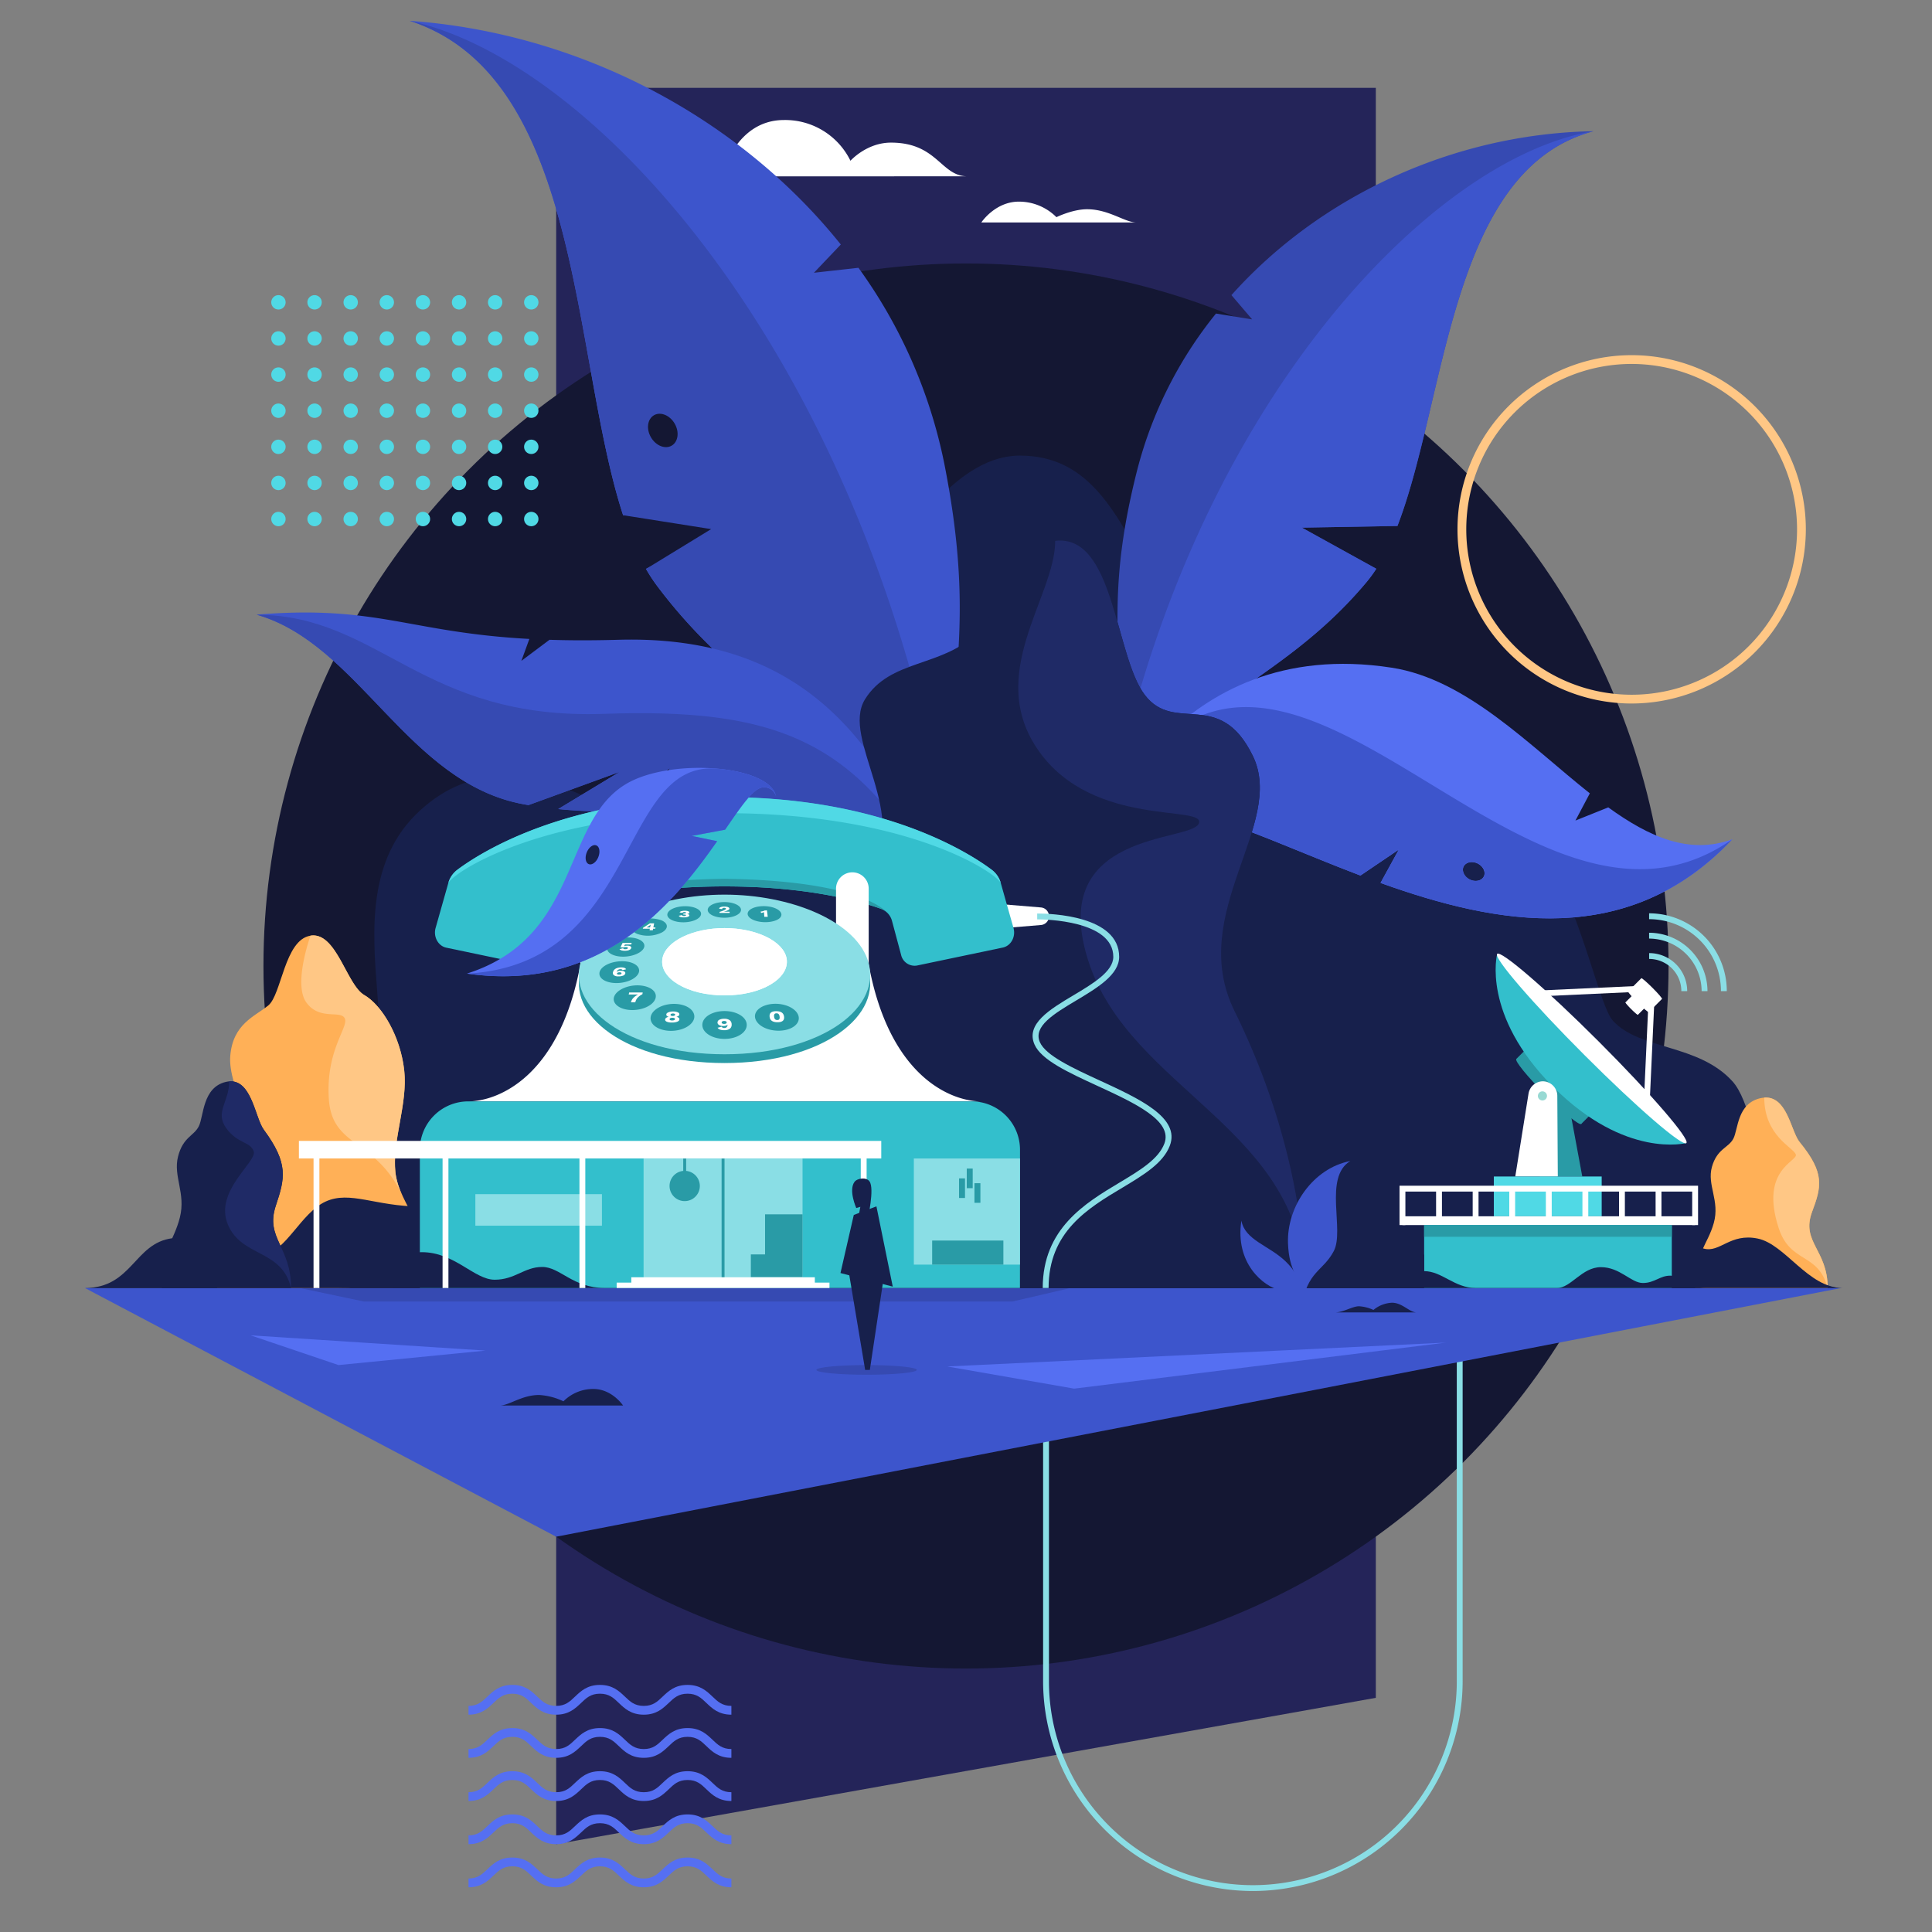 <svg xmlns="http://www.w3.org/2000/svg" width="660" height="660"><rect width="100%" height="100%" fill="#808080" stroke="none"/><defs><style>.cls-2{fill:#fff}.cls-3{fill:#141733}.cls-4{fill:#8adee5}.cls-5{fill:#3d55cc}.cls-6{fill:#17204c}.cls-7{fill:#ffb057}.cls-8{fill:#ffc785}.cls-9{fill:#364ab2}.cls-10{fill:#299ba6}.cls-11{fill:#33bfcc}.cls-12{fill:#50d9e5}.cls-14{fill:#556ff2}.cls-15{fill:#1f2a66}</style></defs><g id="Contact"><path fill="#242459" d="M470 580l-280 50V30h280v550z"/><path class="cls-2" d="M246.51 60.25S251.05 41 267.83 41a24.82 24.82 0 0122.7 13.92s5.5-6.2 13.84-6.2c15.91 0 17 11.51 26.14 11.51z"/><circle class="cls-3" cx="330" cy="330" r="240"/><path class="cls-4" d="M428 646a71.75 71.75 0 01-71.66-71.66V440h2v134.34a69.66 69.66 0 00139.32 0V440.09h2v134.25A71.75 71.75 0 01428 646z"/><path class="cls-5" d="M29 440h600l-439 84.96L29 440z"/><path class="cls-6" d="M29 440c41.07 0 44.51-64.55 83.34-64.55s-5.15-65.27 31.09-98.52 78.87 14.63 101 14.63 55.59-135.92 104-135.92 36.09 82.06 104 83.66c79.46 1.88 89.4 99.43 98.61 109.45s29.09 7.77 40.79 20.64S602.45 440 629.51 440z"/><path class="cls-7" d="M147.93 439.86c0-19-11.65-28.28-12.84-39.28s4.24-23.33 3-34.85-7.52-22.25-13.63-25.79-9.53-21.7-18.4-20.3-9.84 20.08-14.4 23.83-12.11 6.24-13 17.28 10.88 26.3 4.52 38.33-9 25.1-9 40.92z"/><path class="cls-8" d="M104.61 342.4c4.51 6.35 11.77 2.54 13.18 5.51s-6.56 10.76-5.45 27.54 15.89 13.28 25.21 33.12a25.89 25.89 0 01-2.46-8c-1.19-11 4.24-23.33 3-34.85s-7.52-22.25-13.63-25.79-9.53-21.7-18.4-20.3c.04.01-5.96 16.37-1.45 22.77z"/><path class="cls-5" d="M322.54 158.15a171.84 171.84 0 00-29.28-66.67l-15.21 1.7 9.18-9.65c-34.64-43.25-89-72.27-147.29-76.42C199 26.16 195.1 121.46 212.86 176l39.79 2.83-32 15.49a57.28 57.28 0 003.7 5.68c35.21 47 76.15 53.31 102.68 109.07-9.03-68.51 9.25-81.66-4.49-150.92z"/><path class="cls-9" d="M212.86 176l30.08 4.75-22.24 13.6a57.28 57.28 0 003.7 5.68c35.21 47 76.15 53.31 102.68 109.07-21.17-173-118.54-287-187.14-302C199 26.16 195.1 121.46 212.86 176z"/><ellipse class="cls-3" cx="226.43" cy="147.04" rx="4.68" ry="6.01" transform="rotate(-30.35 226.443 147.053)"/><path class="cls-6" d="M178.68 390.88c-11.77 0-20.17 21.27-35.25 21.27s-23.86-5.52-32.22-1.67S97.78 427.43 90 428.74s-18.15-7.39-31.15-5.74S45.17 440 29 440h283.18L295 381c-15.5 0-22.52 11.25-31.08 16s-13.75-3.72-24.09-1.36-18.66 14-29.5 12.36-19.47-17.12-31.65-17.12z"/><path class="cls-7" d="M601.56 375.12c-8.19 1.73-7.74 10.74-9.44 13.9s-5.55 3.38-7.3 9.61 2.77 11.54.64 19.15-6.38 9.92-6.38 22.22h45.29c0-13.07-9.15-15.69-5.35-25.95 3.18-8.56 4.55-13.2-4.22-23.89-3.15-3.84-4.31-16.93-13.24-15.04z"/><path class="cls-8" d="M619 414.05c3.18-8.56 4.55-13.2-4.22-23.89-3-3.66-4.2-15.76-12.08-15.2 0 13.08 9.91 17 10.77 19.4s-12.4 5-5.86 25.12c4 12.35 13.51 8.2 16.74 20.52.02-13.07-9.13-15.69-5.35-25.95z"/><path class="cls-6" d="M517.48 381.26c8.57 0 14.68 25.43 25.67 25.43s17.37-6.59 23.46-2S576.39 425 582 426.53s9-5.37 18.46-3.42 17.24 16.89 29 16.89H420.25l12.5-70.6c11.29 0 16.4 13.46 22.64 19.18s10-4.45 17.54-1.63 13.59 16.78 21.48 14.78 14.19-20.47 23.07-20.47z"/><path class="cls-10" d="M534.5 369.39h-5.81L526 401.91h14.53l-6.03-32.52z"/><ellipse class="cls-10" cx="529.09" cy="372.86" rx="1.61" ry="15.69" transform="rotate(-45 529.09 372.853)"/><path class="cls-10" transform="rotate(45 532.553 369.39)" d="M516.86 364.5h31.38v9.8h-31.38z"/><path class="cls-11" d="M576.08 390.48s-20.78 5.52-45.46-19.15-19.16-45.47-19.16-45.47z"/><ellipse class="cls-2" cx="543.77" cy="358.17" rx="3.36" ry="45.7" transform="rotate(-45 543.77 358.173)"/><path class="cls-2" transform="rotate(-87.37 563.353 359.412)" d="M545.06 358.41h36.6v2h-36.6z"/><path class="cls-2" transform="rotate(-2.63 542.72 338.701)" d="M524.23 337.59h36.6v2h-36.6z"/><path class="cls-2" transform="rotate(45 561.971 339.966)" d="M556.98 336.77h9.99v6.4h-9.99z"/><ellipse class="cls-2" cx="564.24" cy="337.7" rx=".37" ry="5" transform="rotate(-45 564.241 337.704)"/><ellipse class="cls-2" cx="559.71" cy="342.23" rx=".37" ry="5" transform="rotate(-45 559.707 342.232)"/><ellipse class="cls-2" cx="557.4" cy="344.54" rx=".25" ry="3" transform="rotate(-45 557.405 344.545)"/><path class="cls-2" transform="rotate(45 559.953 341.99)" d="M556.95 338.38h6.01v7.23h-6.01z"/><path class="cls-2" d="M527.06 369.39a5 5 0 00-4.89 4.18l-4.53 28.34h14.53l-.17-27.58a5 5 0 00-4.94-4.94z"/><path class="cls-12" d="M510.32 401.91h36.84v13.59h-36.84z"/><path class="cls-2" d="M479.09 415.5h99.98v3h-99.98z"/><path class="cls-2" d="M580.08 418.5h-2v-11.44H480.1v11.44h-2v-13.44h101.98v13.44z"/><path class="cls-2" d="M490.59 406.06h2v12.44h-2zM503.09 406.06h2v12.44h-2zM515.59 406.06h2v12.44h-2zM528.09 406.06h2v12.44h-2zM540.58 406.06h2v12.44h-2zM553.08 406.06h2v12.44h-2zM565.58 406.06h2v12.44h-2z"/><path class="cls-11" d="M486.51 418.5h84.6V440h-84.6z"/><path class="cls-6" d="M461.92 440h42.23c-7.33 0-11.51-5.76-17.64-5.76v-5.67c-12.71 0-15.3 11.43-24.59 11.43zM531.9 440c4.79 0 8.47-7.12 15-7.12s10.29 5.41 14.32 5.41 5.8-2.51 9.35-2.51 6 4.22 12.37 4.22z"/><path class="cls-10" d="M486.51 418.5h84.6v4h-84.6z"/><circle cx="526.92" cy="374.38" r="1.56" fill="#98d9d3"/><path class="cls-4" d="M576.37 338.59h-2a11 11 0 00-11-11v-2a13 13 0 0113 13z"/><path class="cls-4" d="M583.3 338.59h-2a18 18 0 00-17.94-17.95v-2a20 20 0 0119.94 19.95z"/><path class="cls-4" d="M589.9 338.59h-2A24.57 24.57 0 00563.36 314v-2a26.57 26.57 0 0126.54 26.59z"/><path class="cls-9" d="M378.22 283.43c24.12-44.41 57.85-47.78 88.68-84.65a45.28 45.28 0 003.27-4.48l-25.43-14.05 32.65-.57c16.9-43.82 17.86-121.88 67-134.86-47.86.84-93.52 22.18-123.71 56l7.08 8.29-12.36-2a140.74 140.74 0 00-26.85 53.2c-14.28 55.95.12 67.5-10.33 123.12z"/><path class="cls-5" d="M544.37 44.82c-56.72 9.26-141.28 98.12-166.15 238.61 24.12-44.41 57.85-47.78 88.68-84.65a45.28 45.28 0 003.27-4.48l-25.43-14.05 32.65-.57c16.9-43.82 17.86-121.88 66.98-134.86z"/><path class="cls-14" d="M375.18 285.61c12.79-22.21 48.1-2.26 89.57 13.48l13.11-8.87-6.25 11.4c40 14.38 84.72 22.65 120.18-14.92-14.66 5.38-28.44-.79-42.38-10.89l-11.22 4.5 4.92-9.29c-20.74-16.44-42.17-39-67.69-42.93-74.98-11.59-100.24 57.52-100.24 57.52zM500 296c.76-1.51 2.92-1.95 4.82-1s2.83 3 2.07 4.46-2.92 1.95-4.82 1-2.82-3.01-2.07-4.46z"/><path class="cls-5" d="M591.79 286.7c-68.2 47.79-144.19-90.91-199.51-28.87a101.21 101.21 0 00-17.1 27.78c12.79-22.21 48.1-2.26 89.57 13.48l13.11-8.87-6.25 11.4c39.99 14.38 84.72 22.65 120.18-14.92zm-84.89 12.72c-.76 1.51-2.92 1.95-4.82 1s-2.83-3-2.07-4.46 2.92-1.95 4.82-1 2.83 2.96 2.07 4.46zM211.12 218.56c-8.77.25-16.49.23-23.4 0l-9.61 7.2 2.73-7.49c-41.29-2.23-51.7-11.67-93.16-8.31 35 10 51.59 57.54 91.22 64.77l1.63.28 31.21-11.36-21.05 12.72c5.51.55 10.92.8 16.21.83l22-14.8-9.62 14.6c41-1.86 74.64-11.69 100.18 24.76-19.13-52.58-48.91-84.91-108.34-83.2z"/><path class="cls-9" d="M206.27 243.86C144.07 246 129.93 210.19 87.68 210c35 10 51.59 57.54 91.22 64.77l1.63.28 31.21-11.36-21.05 12.72c5.51.55 10.92.8 16.21.83l22-14.8-9.62 14.56c41-1.86 74.64-11.69 100.18 24.76-26.29-49.63-55.71-59.89-113.19-57.9z"/><path class="cls-6" d="M360.48 184.77c20.31-2.46 20.33 39.22 30.62 52.65s25.55-2.53 36.91 20.85-22.71 53.8-6.25 87.12 24 67.53 24 94.61H270.94c0-36.44 32.14-60.55 23.15-76.87s-12.94-42.92 2.37-63.71-9.46-46.87-.95-60.55 25.89-10.82 37.93-22.31 6.72-29.33 27.04-31.79z"/><path class="cls-15" d="M428 258.27c-11.36-23.38-26.62-7.43-36.91-20.85s-10.31-55.11-30.62-52.65c0 19.24-24.24 45.59-5.52 71.9s57.21 18.16 54.58 24.65-52 2.2-37.8 46.76 74 57.52 74 111.92c0-27.08-7.54-61.29-24-94.61s17.64-63.74 6.27-87.12z"/><path class="cls-9" d="M266.56 294.12c-.24-13.53-.94-19.43-.94-19.43l-.52-2.61-.55-1.36-2.07-2.33-45.48 4.13 6.89 23.89z"/><path class="cls-2" d="M355.59 316l-17.08 1.41v-8.82l17.08 1.41a3 3 0 012.76 3 3 3 0 01-2.76 3zM296.57 328.37h-98.11c-7 40-28.85 47.88-38.52 47.88h175.15c-9.67 0-31.52-7.88-38.52-47.88z"/><path class="cls-11" d="M348.43 440h-205v-47.24a16.52 16.52 0 0116.51-16.51h172a16.52 16.52 0 0116.51 16.51z"/><path class="cls-6" d="M118.09 440c8.34 0 14.72-12.24 26-12.24s17.91 9.41 24.91 9.41 10.06-4.36 16.23-4.36 10.35 7.19 21.45 7.19z"/><path class="cls-11" d="M346.22 317l-4.31-15.24a8.58 8.58 0 00-3.07-4.57c-8-6-37.48-24.84-91.32-24.84s-83.3 18.82-91.33 24.84a8.63 8.63 0 00-3.07 4.57L148.81 317c-.85 3 .86 6.15 3.65 6.74l29.33 6.14a4.74 4.74 0 005.43-3.68l3.06-11.42a6.08 6.08 0 013.72-4.28c6.6-2.39 24.52-7.69 53.53-7.69s46.92 5.3 53.52 7.69a6.06 6.06 0 013.71 4.24l3.06 11.42a4.74 4.74 0 005.44 3.68l29.32-6.14c2.78-.59 4.49-3.7 3.64-6.7z"/><path class="cls-10" d="M247.52 300.21c-43.67.58-54.14 9.75-55.78 11.81a5.62 5.62 0 012.26-1.52c6.6-2.39 24.52-7.69 53.53-7.69s46.92 5.3 53.52 7.69a5.55 5.55 0 012.25 1.52c-1.65-2.02-12.12-11.23-55.78-11.81z"/><path class="cls-2" d="M291.18 298a5.58 5.58 0 015.58 5.58v25.84H285.6v-25.83a5.58 5.58 0 015.58-5.59zM203.85 298a5.58 5.58 0 015.58 5.58v25.84h-11.16v-25.83a5.58 5.58 0 015.58-5.59z"/><path class="cls-10" d="M296.29 330.57c5.89 16.24-15.32 32.58-48.78 32.58s-54.67-16.34-48.78-32.58c4.74-13.08 26.23-21.95 48.78-21.95s44.04 8.87 48.78 21.95z"/><path class="cls-4" d="M296.29 327.57c5.89 16.24-15.32 32.58-48.78 32.58s-54.67-16.34-48.78-32.58c4.74-13.08 26.23-21.95 48.78-21.95s44.04 8.87 48.78 21.95z"/><path class="cls-2" d="M268.74 327.57c1 6.61-8.42 12.47-21.23 12.47s-22.27-5.86-21.23-12.47c.95-6 10.42-10.52 21.23-10.52s20.28 4.5 21.23 10.52z"/><path class="cls-2" d="M268.74 327.57c1 6.61-8.42 12.47-21.23 12.47s-22.27-5.86-21.23-12.47c.95-6 10.42-10.52 21.23-10.52s20.28 4.5 21.23 10.52z"/><path class="cls-10" d="M255.09 350c.13 2.67-3.26 4.9-7.58 4.9s-7.7-2.23-7.58-4.9 3.52-4.61 7.58-4.61 7.49 1.98 7.58 4.61zM236.32 349.43c-2 2.39-6.7 3.41-10.38 2.24s-4.74-4-2.59-6.23 6.52-3.1 10-2.07 4.92 3.75 2.97 6.06zM220.75 344.08c-3.45 1.53-8 1.21-10.08-.7s-.83-4.49 2.54-5.89 7.61-1.09 9.7.64 1.22 4.44-2.16 5.95zM212.15 335.73c-3.84.48-7.15-.84-7.37-2.9s2.61-3.94 6.26-4.37 6.86.75 7.26 2.71-2.3 4.07-6.15 4.56zM211.5 326.73c-3.36-.42-5-2.23-3.64-4s4.88-2.79 8.09-2.41 5 2.1 3.81 3.86-4.89 2.97-8.26 2.55zM217.59 319c-2.36-1.05-2.31-2.91 0-4.16a11.08 11.08 0 018.34-.46c2.38 1 2.52 2.83.24 4.13a10.85 10.85 0 01-8.58.49zM228.37 313.47c-1.16-1.38.29-3 3.2-3.63s6.18-.09 7.44 1.24 0 3-3 3.7-6.45.09-7.64-1.31zM241.77 310.78c.07-1.46 2.61-2.62 5.68-2.62s5.62 1.15 5.69 2.61-2.46 2.74-5.68 2.74-5.76-1.23-5.69-2.73zM255.9 311.06c1.25-1.32 4.55-1.87 7.43-1.25s4.38 2.25 3.22 3.62-4.62 2-7.63 1.33-4.3-2.34-3.02-3.7zM271.78 345.39c2.16 2.26 1.07 5.07-2.55 6.23s-8.37.17-10.39-2.21-.62-5 2.92-6.06 7.92-.15 10.02 2.04z"/><path class="cls-2" d="M262.91 347.3c-.12-1.25.63-1.86 2.26-1.86s2.52.61 2.68 1.86-.58 1.91-2.24 1.91-2.61-.64-2.7-1.91zm3.3.88a1.33 1.33 0 00.11-.88 1.5 1.5 0 00-.33-.87.94.94 0 00-.74-.26.77.77 0 00-.68.26 1.23 1.23 0 00-.12.87 1.47 1.47 0 00.32.88 1 1 0 00.75.27.8.8 0 00.69-.27zM249.28 348.52a1.75 1.75 0 01.66 1.45 1.67 1.67 0 01-.65 1.48 3.24 3.24 0 01-1.92.48 4 4 0 01-1.4-.21 1.55 1.55 0 01-.83-.63l1.42-.36a.73.73 0 00.27.33 1.22 1.22 0 00.57.11 1 1 0 001.12-1.09V350a.8.8 0 01-.52.37 2.94 2.94 0 01-.93.13 3.12 3.12 0 01-1-.15 1.7 1.7 0 01-.71-.42.92.92 0 01-.25-.63 1.08 1.08 0 01.63-.94 3.67 3.67 0 011.72-.33 3 3 0 011.82.49zm-2.52.39a.41.41 0 000 .74 1.21 1.21 0 00.63.13 1.23 1.23 0 00.63-.13.42.42 0 00.23-.37.43.43 0 00-.23-.37 1.35 1.35 0 00-.63-.13 1.23 1.23 0 00-.63.13zM231.55 345.82c.38.18.55.42.52.74a.71.71 0 01-.3.49 1.83 1.83 0 01-.73.31 1.69 1.69 0 01.81.34.62.62 0 01.24.56c0 .32-.28.58-.73.77a4.82 4.82 0 01-1.83.28 4.28 4.28 0 01-1.75-.28c-.42-.19-.6-.45-.56-.77a.8.8 0 01.37-.56 2.1 2.1 0 01.88-.34 1.36 1.36 0 01-.65-.31.55.55 0 01-.19-.49c0-.32.27-.56.69-.74a4.22 4.22 0 011.64-.27 3.76 3.76 0 011.59.27zm-1.24 2.67a.46.46 0 00.28-.34.34.34 0 00-.21-.34 1.47 1.47 0 00-.66-.12 1.68 1.68 0 00-.69.12.43.43 0 00-.28.34.33.33 0 00.2.34 1.5 1.5 0 00.66.12 1.73 1.73 0 00.7-.12zm-1-2.15a.36.36 0 00-.24.31.28.28 0 00.17.3 1.08 1.08 0 00.56.12 1.26 1.26 0 00.59-.12.39.39 0 00.25-.3.3.3 0 00-.18-.31 1.22 1.22 0 00-.57-.11 1.33 1.33 0 00-.59.11zM219.56 339.05l-.12.61a5.31 5.31 0 00-1.68 1.24 3.38 3.38 0 00-.73 1.51h-1.48a3.14 3.14 0 01.76-1.45 5.8 5.8 0 011.68-1.23h-3.21l.15-.68zM213.87 331.13l-1.22.29c-.05-.23-.29-.34-.72-.34a1.34 1.34 0 00-.79.24 1 1 0 00-.45.63v.07a1.34 1.34 0 01.56-.29 3 3 0 01.84-.1 2.86 2.86 0 01.87.12 1.1 1.1 0 01.54.32.53.53 0 01.1.49 1.11 1.11 0 01-.72.72 4.06 4.06 0 01-1.6.26 2.49 2.49 0 01-1.57-.39 1 1 0 01-.27-1.15 1.67 1.67 0 01.54-.85 2.46 2.46 0 011-.51 4.45 4.45 0 011.25-.16c.91 0 1.47.21 1.64.65zm-2.81 1.13a.47.47 0 00-.28.29.26.26 0 00.13.3 1.09 1.09 0 00.53.1 1.44 1.44 0 00.6-.1.44.44 0 00.27-.3.24.24 0 00-.12-.29 1.09 1.09 0 00-.54-.11 1.48 1.48 0 00-.59.11zM215.08 323.15a1 1 0 01.47.28.44.44 0 01.09.41.88.88 0 01-.39.53 2.32 2.32 0 01-.78.32 4.83 4.83 0 01-1 .1 4.52 4.52 0 01-1.14-.12 1.47 1.47 0 01-.7-.41l1.25-.34a.36.36 0 00.19.26 1.21 1.21 0 00.55.09 1.45 1.45 0 00.59-.1.42.42 0 00.27-.28.22.22 0 00-.12-.27 1.12 1.12 0 00-.55-.1 1.71 1.71 0 00-.84.16l-1-.08.71-1.47h3.11l-.13.52h-2.17l-.24.49s-.05.08-.07.09a2 2 0 01.46-.13 4 4 0 01.62-.05 2.74 2.74 0 01.82.1zM223.84 317.26h-.73l-.1.53h-1.11l.11-.53h-2.41l.06-.29 2.37-1.54h1.44l-.28 1.41h.73zm-3-.42h1.24l.13-.63.11-.38a3.73 3.73 0 01-.5.38zM235.12 311.3c.27.11.4.26.38.45a.4.4 0 01-.17.28 1.46 1.46 0 01-.38.17 1.81 1.81 0 01-.36.05 1.53 1.53 0 01.41.05.85.85 0 01.36.16.3.3 0 01.13.29.47.47 0 01-.26.33 2.27 2.27 0 01-.67.23 5.2 5.2 0 01-.93.08 4.53 4.53 0 01-1.18-.13.94.94 0 01-.58-.42l1.12-.23a.28.28 0 00.18.25 1.3 1.3 0 00.5.08 1.28 1.28 0 00.48-.07.26.26 0 00.19-.19c0-.09 0-.15-.15-.19a1.52 1.52 0 00-.51-.06h-.26l.05-.36h.2a1.5 1.5 0 00.49-.06.24.24 0 00.18-.2c0-.08 0-.14-.13-.18a1 1 0 00-.39-.06c-.38 0-.61.09-.67.29l-1-.17a1 1 0 01.64-.42 4.38 4.38 0 011.18-.14 3.55 3.55 0 011.15.17zM245.82 311.51a11.91 11.91 0 001.67-.6c.34-.18.51-.34.51-.49a.24.24 0 00-.16-.21 1.1 1.1 0 00-.45-.08 1 1 0 00-.51.11.4.4 0 00-.19.33l-1-.15c0-.23.18-.41.51-.53a3.45 3.45 0 011.26-.19 3.64 3.64 0 01.95.1 1.38 1.38 0 01.57.25.44.44 0 01.19.33c0 .2-.15.38-.47.55a7.59 7.59 0 01-1.45.52h2v.43h-3.44zM262 311l.27 2.19h-1.17l-.1-1.59a3.26 3.26 0 01-1 .27l-.16-.46a4.07 4.07 0 00.77-.14 1.76 1.76 0 00.58-.23z"/><path class="cls-4" d="M358.21 440h-2c0-20.32 14.53-29 26.21-36 7.13-4.27 13.29-8 15.34-13.32 3-7.83-10.18-13.89-22.92-19.76-9.84-4.53-19.13-8.81-21.44-14.11-3.06-7 5.23-12 13.24-16.77 6.73-4 13.68-8.18 13.68-13.18 0-12.43-23.34-12.79-26-12.79v-2c4.67 0 28 .71 28 14.79 0 6.13-7.45 10.59-14.65 14.9-7.61 4.55-14.79 8.85-12.44 14.25 2 4.61 11.38 8.92 20.45 13.1 13.57 6.25 27.61 12.71 23.94 22.29-2.29 6-9 10-16.18 14.32-11.82 7.05-25.23 15.08-25.23 34.28z"/><path class="cls-12" d="M338.84 297.15c-8-6-37.48-24.84-91.32-24.84s-83.3 18.82-91.33 24.84a8.63 8.63 0 00-3.07 4.57c1.24-3.26 31.15-23.93 94.4-23.93 63.24 0 93.15 20.67 94.39 23.93a8.58 8.58 0 00-3.07-4.57z"/><path class="cls-4" d="M219.86 395.76h54.3v41.4h-54.3z"/><path class="cls-10" d="M246.51 395.76h1v41.4h-1zM261.36 414.83v13.7h-4.86v7.8h17.66v-21.5h-12.8zM234.4 400v-4.24h-1V400a5.17 5.17 0 101 0z"/><path class="cls-4" d="M162.39 407.94h43.24v10.77h-43.24z"/><path class="cls-2" d="M151.19 395.76h2V440h-2zM107.11 395.76h2V440h-2zM102.11 389.76h198.94v6H102.11zM294.05 395.76h2V440h-2zM197.95 395.76h2V440h-2z"/><path class="cls-4" d="M312.18 395.76h36.25v36.25h-36.25z"/><path class="cls-10" d="M318.44 423.79h24.33v8.23h-24.33zM327.63 402.55h2.03v6.7h-2.03zM330.26 399.2h2.03v6.7h-2.03zM332.89 404.2h2.03v6.7h-2.03z"/><path class="cls-2" d="M278.36 438.16v-1.83h-62.7v1.83h-5v1.83h72.7v-1.83h-5z"/><path class="cls-6" d="M77.17 369.59c-8 1.88-7.55 11.66-9.22 15.09s-5.41 3.66-7.13 10.42 2.71 12.53.63 20.79-6.23 10.76-6.23 24.11h44.23c0-14.18-8.94-17-5.22-28.16 3.1-9.29 4.44-14.32-4.13-25.93-3.1-4.16-4.2-18.37-12.93-16.32z"/><path class="cls-15" d="M94.23 411.84c3.1-9.29 4.44-14.32-4.13-25.93-2.93-4-4.1-17.1-11.8-16.49 0 7-5 10.51-1 16s8.22 4.44 9.38 7.94-13.54 13.55-8.87 24.88 18.45 8.4 21.61 21.77c.03-14.19-8.91-17.01-5.19-28.17z"/><path class="cls-8" d="M557.4 240.33a59.5 59.5 0 1159.5-59.5 59.57 59.57 0 01-59.5 59.5zm0-116a56.5 56.5 0 1056.5 56.5 56.56 56.56 0 00-56.5-56.5z"/><path class="cls-2" d="M335.23 76s4.71-7.12 12.83-7.12a18.07 18.07 0 0112.83 5.31s5.49-2.71 10.46-2.71c7.5 0 12.9 4.52 16.91 4.52z"/><path class="cls-5" d="M443.76 451c1.83-8.34 1.42-14.36-4.63-20.14-5.7-5.45-13.83-7.19-15.05-13.87-2.26 14.49 7.49 22.53 13.26 23.77 3.38.67 6.19 4.93 6.42 10.24z"/><path class="cls-5" d="M444.48 446.69c2.27-12.79 7.36-12.16 11.15-19.28s-3.6-25.2 5.66-30.79c-12.8 2.48-21.72 15.58-21.29 28.07.37 10.49 4.08 9.74 4.48 22z"/><path class="cls-6" d="M484 448.35c-2.5 0-4.91-3.32-8.47-3.32a10.66 10.66 0 00-6.34 2.47 13.43 13.43 0 00-4.92-1.26c-2.31 0-5.35 2.11-8.31 2.11z"/><path class="cls-14" d="M323.6 466.81l43.35 7.57 127.03-15.73-170.38 8.16zM85.61 456.17l80.27 5.21-50.25 4.95-30.02-10.16z"/><path class="cls-6" d="M212.85 480.15s-3.73-5.66-10.18-5.66a14.34 14.34 0 00-10.19 4.22 22.14 22.14 0 00-8.31-2.16c-5.95 0-10.24 3.6-13.42 3.6z"/><path class="cls-9" d="M102.93 440.11l21.43 4.52h221.46l19.43-4.52H102.93z"/><ellipse class="cls-9" cx="296.05" cy="467.98" rx="17.16" ry="1.65"/><path class="cls-6" d="M287.12 434.89l17.86 4.64-5.58-27.42-7.73 2.93-4.55 19.85z"/><path class="cls-6" d="M290.07 435.26l5.48 32.72h1.6l4.69-31.22-11.77-1.5zM291.9 403.76c-2.09 2.88.61 8.92.61 8.92l1.39-.41-.85 4.68 3.35-.48s2.42-10.36.64-12.88c-1.04-1.53-4.19-1.14-5.14.17zM197.96 297.82l2-12.15 11.59-2.24-1.87 11.86-9.62 4.91-2.1-2.38z"/><path class="cls-14" d="M213.83 267.85c-22 13.16-15.36 52.34-54.28 64.73 46 6.57 70.69-24.19 85.4-45.22l-8.7-1.79 11.42-2.14c5.78-8.4 9.86-14.46 13.16-14.46a4.15 4.15 0 014.27 3.11c-2.1-10.74-36.1-13.31-51.27-4.23zm-9.44 24.95c-.71 1.76-2.17 2.83-3.26 2.39s-1.39-2.23-.68-4 2.17-2.83 3.26-2.39 1.39 2.2.68 4z"/><path class="cls-5" d="M245 287.36l-8.7-1.79 11.42-2.14c5.78-8.4 9.86-14.46 13.16-14.46a4.15 4.15 0 014.27 3.11c-1-5-8.87-8.22-18.53-9.33l-.48-.05c-.31 0-.64-.06-1-.09-34-3.16-26.45 66.73-85.58 70 46.04 6.54 70.68-24.22 85.44-45.25z"/></g><g id="About"><path class="cls-14" d="M160.05 644.73v-3c3.14 0 4.67-1.47 6.45-3.17 1.95-1.88 4.17-4 8.52-4s6.56 2.13 8.52 4c1.78 1.7 3.31 3.17 6.45 3.17s4.67-1.47 6.44-3.17c2-1.88 4.18-4 8.52-4s6.57 2.13 8.53 4c1.77 1.7 3.3 3.17 6.44 3.17s4.67-1.47 6.44-3.17c2-1.88 4.18-4 8.52-4s6.56 2.13 8.52 4c1.78 1.7 3.31 3.17 6.45 3.17v3c-4.35 0-6.57-2.13-8.53-4-1.77-1.7-3.3-3.17-6.44-3.17s-4.67 1.47-6.44 3.17c-2 1.88-4.18 4-8.52 4s-6.56-2.13-8.52-4c-1.77-1.7-3.31-3.17-6.45-3.17s-4.67 1.47-6.44 3.17c-2 1.88-4.18 4-8.52 4s-6.57-2.13-8.53-4c-1.77-1.7-3.3-3.17-6.44-3.17s-4.67 1.47-6.45 3.17c-1.96 1.87-4.18 4-8.52 4zM160.05 630v-3c3.14 0 4.67-1.47 6.45-3.17 1.95-1.88 4.17-4 8.52-4s6.56 2.13 8.52 4c1.78 1.7 3.31 3.17 6.45 3.17s4.67-1.47 6.44-3.17c2-1.88 4.18-4 8.52-4s6.57 2.13 8.53 4c1.77 1.7 3.3 3.17 6.44 3.17s4.67-1.47 6.44-3.17c2-1.88 4.18-4 8.52-4s6.56 2.13 8.52 4c1.78 1.7 3.31 3.17 6.45 3.17v3c-4.35 0-6.57-2.13-8.53-4-1.77-1.7-3.3-3.17-6.44-3.17s-4.67 1.47-6.44 3.17c-2 1.88-4.18 4-8.52 4s-6.56-2.13-8.52-4c-1.77-1.7-3.31-3.17-6.45-3.17s-4.67 1.47-6.44 3.17c-2 1.88-4.18 4-8.52 4s-6.57-2.13-8.53-4c-1.77-1.7-3.3-3.17-6.44-3.17s-4.67 1.47-6.45 3.17c-1.96 1.86-4.18 4-8.52 4zM160.05 615.25v-3c3.14 0 4.67-1.47 6.45-3.18 1.95-1.88 4.17-4 8.52-4s6.56 2.13 8.52 4c1.78 1.71 3.31 3.18 6.45 3.18s4.67-1.47 6.44-3.18c2-1.88 4.18-4 8.52-4s6.57 2.13 8.53 4c1.77 1.71 3.3 3.18 6.44 3.18s4.67-1.47 6.44-3.18c2-1.88 4.18-4 8.52-4s6.56 2.13 8.52 4c1.78 1.71 3.31 3.18 6.45 3.18v3c-4.35 0-6.57-2.13-8.53-4-1.77-1.71-3.3-3.18-6.44-3.18s-4.67 1.47-6.44 3.18c-2 1.88-4.18 4-8.52 4s-6.56-2.13-8.52-4c-1.77-1.71-3.31-3.18-6.45-3.18s-4.67 1.47-6.44 3.18c-2 1.88-4.18 4-8.52 4s-6.57-2.13-8.53-4c-1.77-1.71-3.3-3.18-6.44-3.18s-4.67 1.47-6.45 3.18c-1.96 1.87-4.18 4-8.52 4zM160.05 600.5v-3c3.14 0 4.67-1.47 6.45-3.17 1.95-1.88 4.17-4 8.52-4s6.56 2.13 8.52 4c1.78 1.7 3.31 3.17 6.45 3.17s4.67-1.47 6.44-3.17c2-1.88 4.18-4 8.52-4s6.57 2.13 8.53 4c1.77 1.7 3.3 3.17 6.44 3.17s4.67-1.47 6.44-3.17c2-1.88 4.18-4 8.52-4s6.56 2.13 8.52 4c1.78 1.7 3.31 3.17 6.45 3.17v3c-4.35 0-6.57-2.13-8.53-4-1.77-1.7-3.3-3.17-6.44-3.17s-4.67 1.47-6.44 3.17c-2 1.88-4.18 4-8.52 4s-6.56-2.13-8.52-4c-1.77-1.7-3.31-3.17-6.45-3.17s-4.67 1.47-6.44 3.17c-2 1.88-4.18 4-8.52 4s-6.57-2.13-8.53-4c-1.77-1.7-3.3-3.17-6.44-3.17s-4.67 1.47-6.45 3.17c-1.96 1.87-4.17 4-8.52 4zM160.05 585.76v-3c3.14 0 4.67-1.47 6.45-3.17 1.95-1.88 4.17-4 8.52-4s6.56 2.13 8.52 4c1.78 1.7 3.31 3.17 6.45 3.17s4.67-1.47 6.44-3.17c2-1.88 4.18-4 8.52-4s6.57 2.13 8.53 4c1.77 1.7 3.3 3.17 6.44 3.17s4.67-1.47 6.44-3.17c2-1.88 4.18-4 8.52-4s6.56 2.13 8.52 4c1.78 1.7 3.31 3.17 6.45 3.17v3c-4.35 0-6.57-2.13-8.53-4-1.77-1.7-3.3-3.17-6.44-3.17s-4.67 1.47-6.44 3.17c-2 1.88-4.18 4-8.52 4s-6.56-2.13-8.52-4c-1.77-1.7-3.31-3.17-6.45-3.17s-4.67 1.47-6.44 3.17c-2 1.88-4.18 4-8.52 4s-6.57-2.13-8.53-4c-1.77-1.7-3.3-3.17-6.44-3.17s-4.67 1.47-6.45 3.17c-1.96 1.87-4.18 4-8.52 4z"/><circle class="cls-12" cx="181.49" cy="103.28" r="2.46"/><circle class="cls-12" cx="181.49" cy="115.62" r="2.46"/><circle class="cls-12" cx="169.15" cy="103.28" r="2.46"/><circle class="cls-12" cx="169.15" cy="115.62" r="2.46"/><circle class="cls-12" cx="181.49" cy="127.96" r="2.46"/><circle class="cls-12" cx="169.15" cy="127.96" r="2.46"/><circle class="cls-12" cx="181.49" cy="140.3" r="2.46"/><circle class="cls-12" cx="169.15" cy="140.3" r="2.46"/><circle class="cls-12" cx="181.49" cy="152.64" r="2.46"/><circle class="cls-12" cx="169.15" cy="152.64" r="2.46"/><circle class="cls-12" cx="181.49" cy="164.98" r="2.46"/><circle class="cls-12" cx="169.15" cy="164.98" r="2.46"/><circle class="cls-12" cx="181.49" cy="177.31" r="2.46"/><circle class="cls-12" cx="169.15" cy="177.31" r="2.46"/><circle class="cls-12" cx="156.82" cy="103.28" r="2.46"/><circle class="cls-12" cx="156.82" cy="115.62" r="2.46"/><circle class="cls-12" cx="144.48" cy="103.28" r="2.46"/><circle class="cls-12" cx="144.48" cy="115.62" r="2.46"/><circle class="cls-12" cx="156.82" cy="127.96" r="2.46"/><circle class="cls-12" cx="144.48" cy="127.96" r="2.46"/><circle class="cls-12" cx="156.82" cy="140.3" r="2.46"/><circle class="cls-12" cx="144.48" cy="140.3" r="2.46"/><circle class="cls-12" cx="156.82" cy="152.64" r="2.46"/><circle class="cls-12" cx="144.48" cy="152.64" r="2.46"/><circle class="cls-12" cx="156.82" cy="164.98" r="2.46"/><circle class="cls-12" cx="144.48" cy="164.98" r="2.46"/><circle class="cls-12" cx="156.82" cy="177.31" r="2.46"/><circle class="cls-12" cx="132.14" cy="103.28" r="2.46"/><circle class="cls-12" cx="132.14" cy="115.62" r="2.46"/><circle class="cls-12" cx="132.14" cy="127.96" r="2.46"/><circle class="cls-12" cx="132.14" cy="140.3" r="2.46"/><circle class="cls-12" cx="132.14" cy="152.64" r="2.46"/><circle class="cls-12" cx="132.14" cy="164.98" r="2.46"/><circle class="cls-12" cx="144.48" cy="177.31" r="2.46"/><circle class="cls-12" cx="132.14" cy="177.31" r="2.46"/><circle class="cls-12" cx="119.8" cy="103.28" r="2.46"/><circle class="cls-12" cx="119.8" cy="115.62" r="2.46"/><circle class="cls-12" cx="107.46" cy="103.28" r="2.46"/><circle class="cls-12" cx="107.46" cy="115.62" r="2.46"/><circle class="cls-12" cx="119.8" cy="127.96" r="2.46"/><circle class="cls-12" cx="107.46" cy="127.96" r="2.46"/><circle class="cls-12" cx="119.8" cy="140.3" r="2.46"/><circle class="cls-12" cx="107.46" cy="140.3" r="2.46"/><circle class="cls-12" cx="119.8" cy="152.64" r="2.46"/><circle class="cls-12" cx="107.46" cy="152.64" r="2.46"/><circle class="cls-12" cx="119.8" cy="164.98" r="2.46"/><circle class="cls-12" cx="107.46" cy="164.98" r="2.46"/><circle class="cls-12" cx="119.8" cy="177.31" r="2.46"/><circle class="cls-12" cx="107.46" cy="177.31" r="2.46"/><circle class="cls-12" cx="95.12" cy="103.28" r="2.46"/><circle class="cls-12" cx="95.12" cy="115.62" r="2.46"/><circle class="cls-12" cx="95.12" cy="127.96" r="2.46"/><circle class="cls-12" cx="95.12" cy="140.3" r="2.46"/><circle class="cls-12" cx="95.12" cy="152.64" r="2.46"/><circle class="cls-12" cx="95.12" cy="164.98" r="2.46"/><circle class="cls-12" cx="95.12" cy="177.31" r="2.46"/></g></svg>